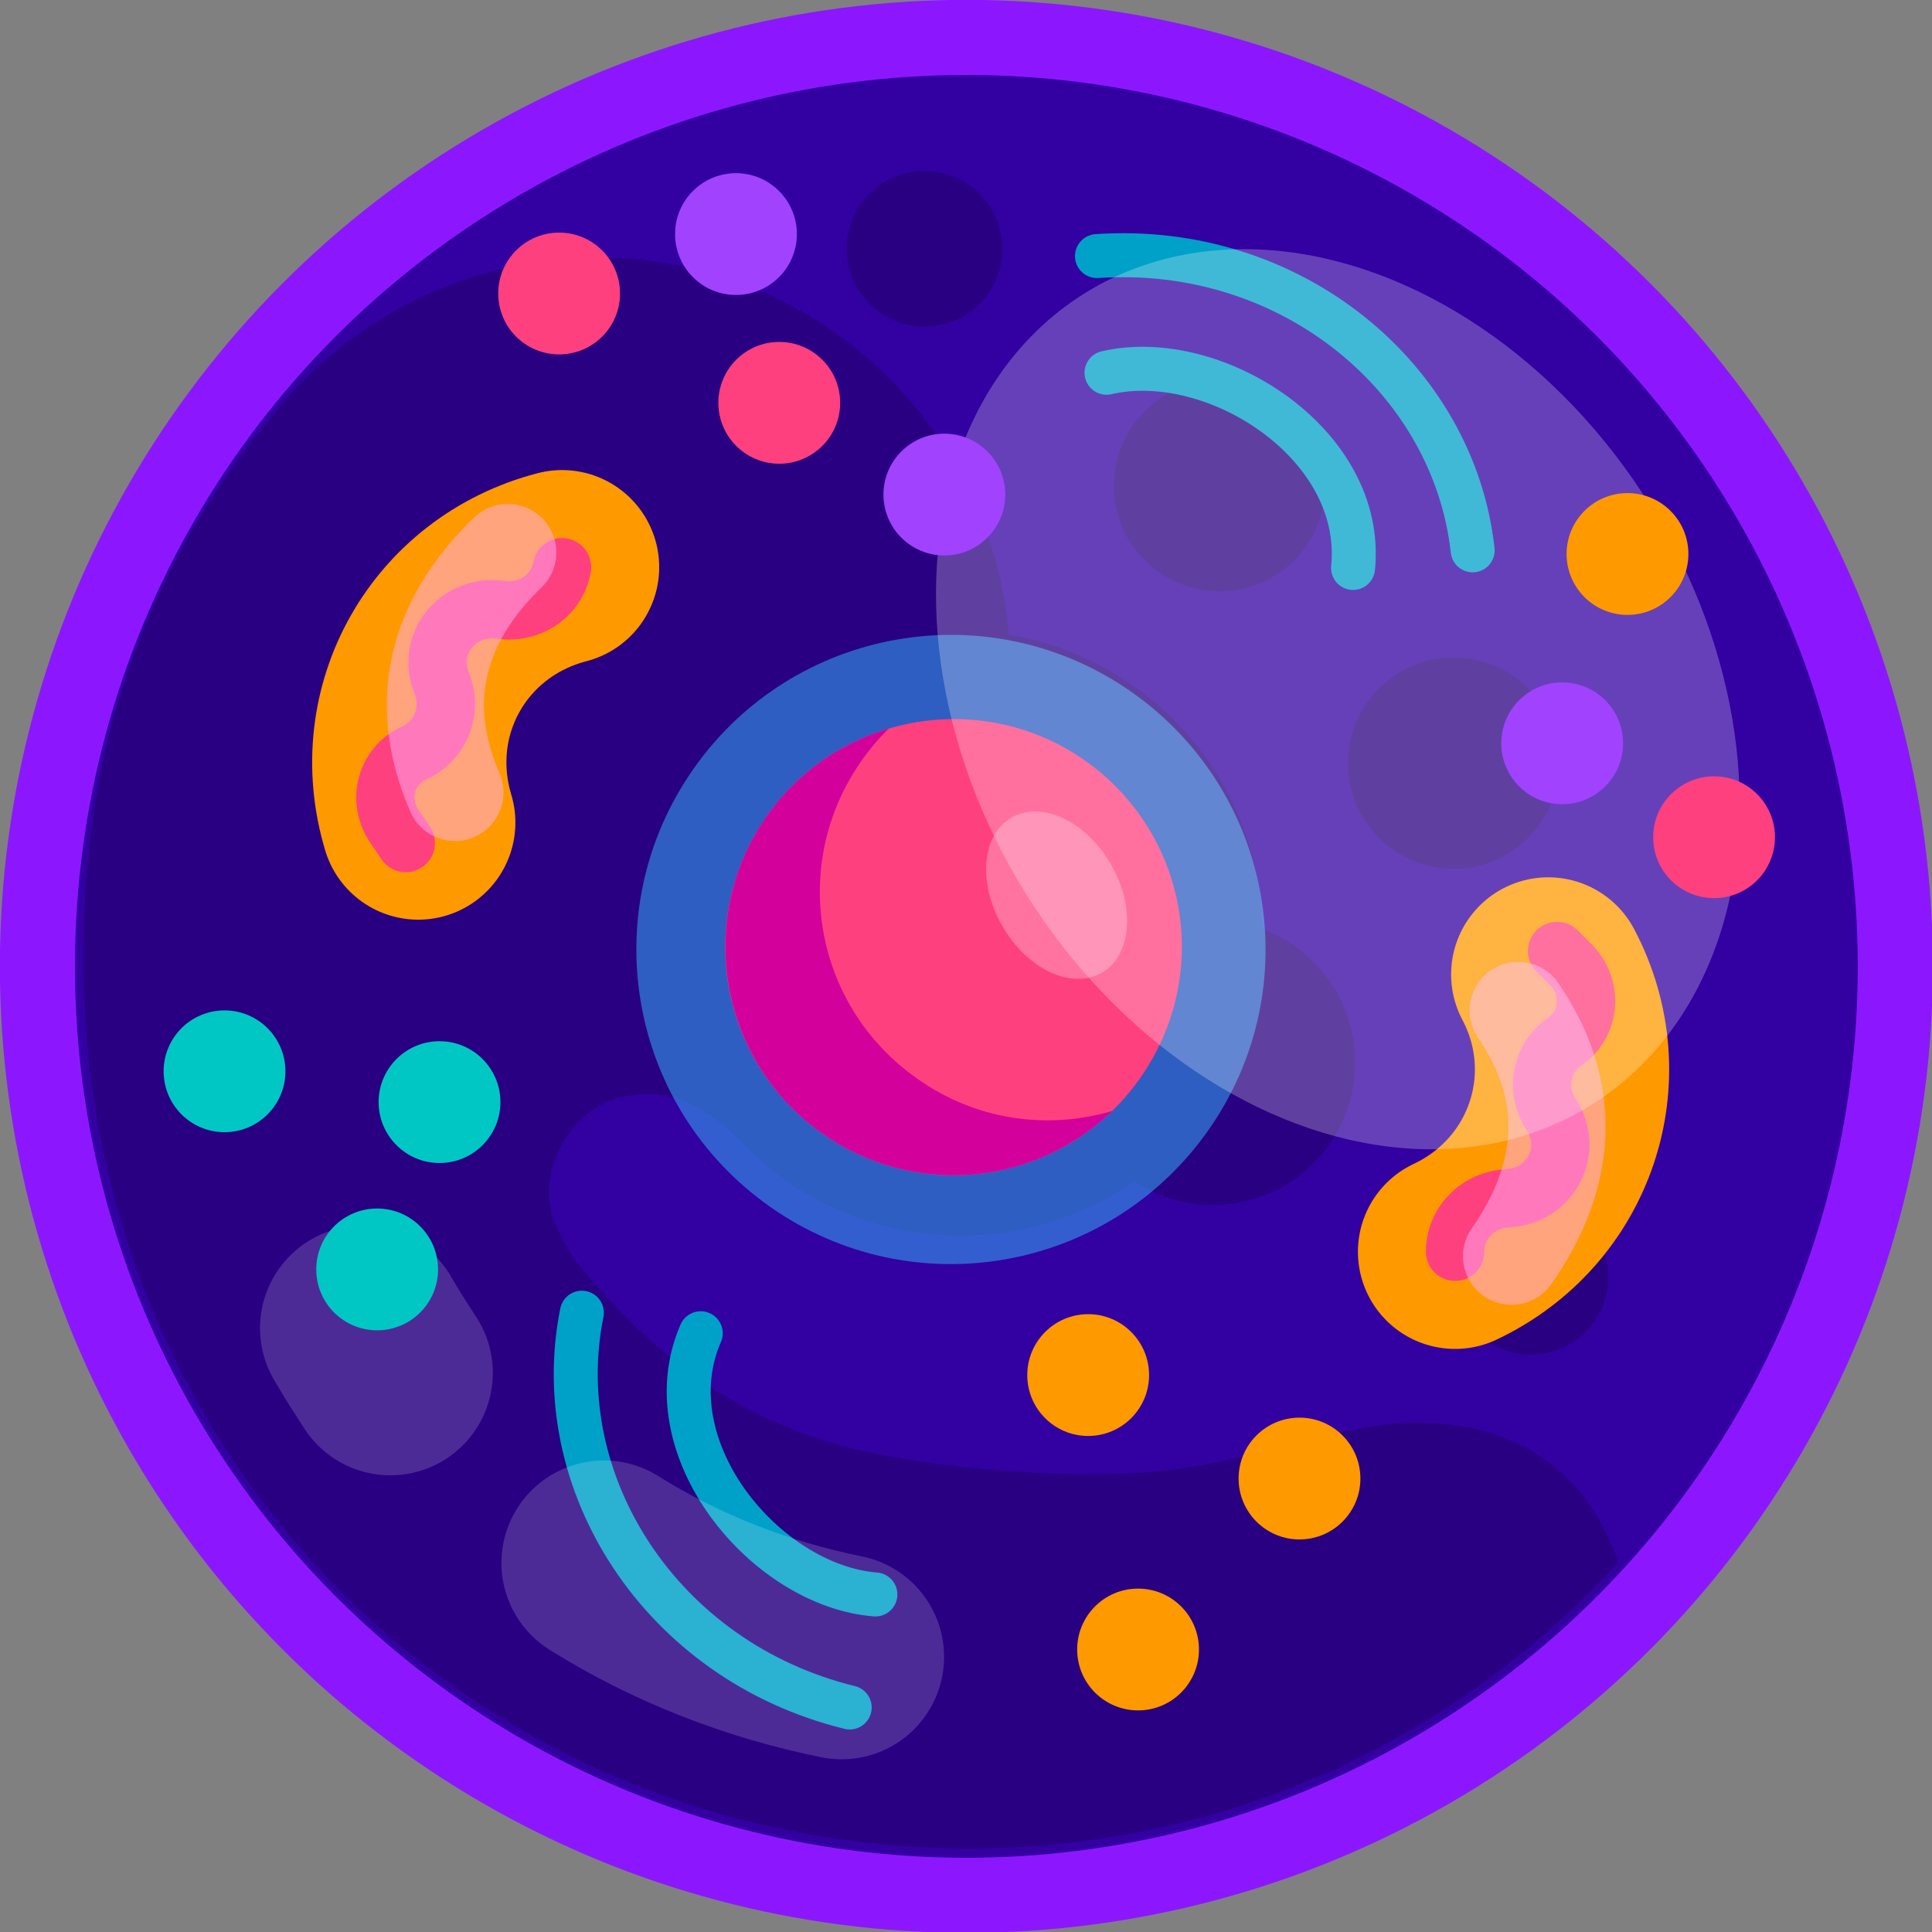 <?xml version="1.0" encoding="utf-8"?>
<!-- Generator: Adobe Illustrator 22.0.1, SVG Export Plug-In . SVG Version: 6.00 Build 0)  -->
<svg version="1.1" id="Ebene_1" xmlns="http://www.w3.org/2000/svg" xmlns:xlink="http://www.w3.org/1999/xlink" x="0px" y="0px"
	 viewBox="0 0 263.3 263.3" enable-background="new 0 0 263.3 263.3" xml:space="preserve">
<rect x="0" y="0" width="263.3" height="263.3" fill="#808080" stroke="none"/>
<g>
	<circle fill="#3300A1" stroke="#8C17FF" stroke-width="10.234" stroke-miterlimit="10" cx="131.7" cy="131.7" r="126.6"/>
	<path fill="#290082" d="M11.4,128.7c-1,69.5,52.7,122.6,119.6,123.2c34.9,0.3,67-14.3,89.5-39c-7.1-21.1-28.5-21.1-41-16.6
		c0,0-11.9,2.7-14.7,3.2c-6,1.2-11.9,1.5-18.3,1.4c-6.8-0.1-13.8-0.7-20.3-1.6c-13.9-2-30.6-6.1-47.6-27.3c-0.5-0.6-2.8-4.3-3.4-6.5
		c-1.8-7.2,3.3-14.6,9.5-16c7.5-1.6,11.9,1.7,17.3,7.1c7.4,7.3,17.7,11.8,28.9,11.8c22.7,0,40.9-18.1,41.1-40.9
		c0.2-20.6-14.8-37.7-34.5-41c-2.5-28.6-26.4-51.2-55.7-51.4C65,35.1,49.8,42.3,39.4,54c-0.8,0.8-1.2,1.4-1.6,1.9
		C20.5,76.6,11.8,99.6,11.4,128.7z"/>
	<circle fill="#290082" cx="165.3" cy="144.8" r="19.4"/>
	<circle fill="#290082" cx="166.2" cy="66.2" r="14.4"/>
	<circle fill="#290082" cx="208.6" cy="174" r="10.6"/>
	<circle fill="#290082" cx="126" cy="33.9" r="10.6"/>
	<circle fill="#290082" cx="198.1" cy="104" r="14.4"/>
	<g>
		<g>
			<g opacity="0.5">
				<path fill="#33BBFF" d="M154.2,94.3c19.4,13.6,24.1,40.3,10.5,59.7c-13.6,19.4-40.3,24.1-59.7,10.5
					c-19.4-13.6-24.1-40.3-10.5-59.7C108.1,85.4,134.8,80.7,154.2,94.3z"/>
			</g>
			<g>
				<g>
					<path fill="#FF407F" d="M147.8,103.6c14.1,9.9,17.5,29.2,7.6,43.3c-9.9,14.1-29.2,17.5-43.3,7.6c-14.1-9.9-17.5-29.2-7.6-43.3
						C114.4,97.2,133.8,93.8,147.8,103.6z"/>
				</g>
			</g>
			<g>
				<defs>
					<path id="SVGID_1_" d="M147.8,103.6c14.1,9.9,17.5,29.2,7.6,43.3c-9.9,14.1-29.2,17.5-43.3,7.6c-14.1-9.9-17.5-29.2-7.6-43.3
						C114.4,97.2,133.8,93.8,147.8,103.6z"/>
				</defs>
				<clipPath id="SVGID_2_">
					<use xlink:href="#SVGID_1_"  overflow="visible"/>
				</clipPath>
				<path clip-path="url(#SVGID_2_)" fill="#D4009B" d="M151.6,151.4c-8.8,2.6-18.6,1.3-26.6-4.4c-14.1-9.9-17.5-29.2-7.6-43.3
					c1.1-1.6,2.4-3.1,3.8-4.5c-6.5,1.9-12.5,6-16.7,12c-9.9,14.1-6.4,33.5,7.6,43.3C124.6,163.3,141.1,161.6,151.6,151.4z"/>
			</g>
		</g>
		<g>
			<path fill="#FF73A1" d="M151.4,117.8c3.4,5.9,2.8,12.5-1.3,14.8c-4.1,2.3-10.1-0.5-13.5-6.4c-3.4-5.9-2.8-12.5,1.3-14.8
				C142,109.1,148,111.9,151.4,117.8z"/>
		</g>
	</g>
	<g>
		<g>
			<g>
				
					<path fill="none" stroke="#00A1C9" stroke-width="5.995" stroke-linecap="round" stroke-linejoin="round" stroke-miterlimit="10" d="
					M184.4,77.4c1.7-16.9-18.9-30-33.6-26.6"/>
			</g>
			<g>
				
					<path fill="none" stroke="#00A1C9" stroke-width="5.995" stroke-linecap="round" stroke-linejoin="round" stroke-miterlimit="10" d="
					M200.7,75c-2.6-23.5-24.8-41.9-51.2-40.1"/>
			</g>
		</g>
	</g>
	<g>
		<g>
			<g>
				
					<path fill="none" stroke="#00A1C9" stroke-width="5.995" stroke-linecap="round" stroke-linejoin="round" stroke-miterlimit="10" d="
					M95.5,181.7c-6.8,15.6,8.8,34.4,23.8,35.6"/>
			</g>
			<g>
				
					<path fill="none" stroke="#00A1C9" stroke-width="5.995" stroke-linecap="round" stroke-linejoin="round" stroke-miterlimit="10" d="
					M79.3,178.9c-4.7,23.2,10.8,47.5,36.5,53.8"/>
			</g>
		</g>
	</g>
	<path opacity="0.17" fill="none" stroke="#FFFFFF" stroke-width="27.922" stroke-linecap="round" stroke-miterlimit="10" d="
		M53.2,187.1c-1.3-2-2.6-4-3.8-6.1"/>
	<path opacity="0.17" fill="none" stroke="#FFFFFF" stroke-width="27.922" stroke-linecap="round" stroke-miterlimit="10" d="
		M114.7,225.8c-11.4-2.3-22.5-6.6-32.4-12.8"/>
	<g>
		
			<path fill="none" stroke="#FF9900" stroke-width="26.475" stroke-linecap="round" stroke-linejoin="round" stroke-miterlimit="10" d="
			M76.6,77.3c-15.4,4-24.2,19.5-19.6,34.8"/>
		
			<path fill="none" stroke="#FF407F" stroke-width="7.942" stroke-linecap="round" stroke-linejoin="round" stroke-miterlimit="10" d="
			M76.6,77.3c-0.7,3.9-4.4,6.4-8.4,5.8l0,0c-5.8-0.8-10.2,4.7-8,10l0,0c1.5,3.7-0.1,7.8-3.7,9.5l0,0c-3.9,1.7-5.2,6.5-2.7,10.1
			l1.5,2.2"/>
		
			<path opacity="0.5" fill="none" stroke="#FFB0FB" stroke-width="13.238" stroke-linecap="round" stroke-linejoin="round" stroke-miterlimit="10" d="
			M69.2,75.3c-8.3,8-13.2,18.9-7.2,32.7"/>
	</g>
	<g>
		
			<path fill="none" stroke="#FF9900" stroke-width="26.475" stroke-linecap="round" stroke-linejoin="round" stroke-miterlimit="10" d="
			M198.3,170.6c14.4-6.8,20.1-23.8,12.7-37.8"/>
		
			<path fill="none" stroke="#FF407F" stroke-width="7.942" stroke-linecap="round" stroke-linejoin="round" stroke-miterlimit="10" d="
			M198.3,170.6c0-3.9,3.1-7.1,7.2-7.3h0c5.8-0.3,9.1-6.5,5.9-11.4l0,0c-2.2-3.4-1.4-7.7,1.9-10l0,0c3.5-2.4,3.8-7.4,0.8-10.4
			l-1.9-1.9"/>
		
			<path opacity="0.5" fill="none" stroke="#FFB0FB" stroke-width="13.238" stroke-linecap="round" stroke-linejoin="round" stroke-miterlimit="10" d="
			M206,171.2c6.6-9.4,9.4-21.1,0.9-33.5"/>
	</g>
	
		<ellipse transform="matrix(0.848 -0.53 0.53 0.848 -22.722 111.182)" opacity="0.25" fill="#FFFFFF" cx="182.3" cy="95.2" rx="50.1" ry="65.2"/>
	<circle fill="#00C7C4" cx="51.4" cy="173" r="8.3"/>
	<circle fill="#00C7C4" cx="59.9" cy="150.2" r="8.3"/>
	<circle fill="#00C7C4" cx="30.6" cy="146" r="8.3"/>
	<circle fill="#FF9900" cx="177.1" cy="201.5" r="8.3"/>
	<circle fill="#FF9900" cx="155.1" cy="224.8" r="8.3"/>
	<circle fill="#FF407F" cx="106.2" cy="54.9" r="8.3"/>
	<circle fill="#A142FF" cx="100.3" cy="31.9" r="8.3"/>
	<circle fill="#A142FF" cx="128.7" cy="67.4" r="8.3"/>
	<circle fill="#A142FF" cx="212.9" cy="101.3" r="8.3"/>
	<circle fill="#FF407F" cx="76.2" cy="40" r="8.3"/>
	<circle fill="#FF407F" cx="233.6" cy="114.1" r="8.3"/>
	<circle fill="#FF9900" cx="221.8" cy="75.5" r="8.3"/>
	<circle fill="#FF9900" cx="148.3" cy="187.4" r="8.3"/>
</g>
</svg>
